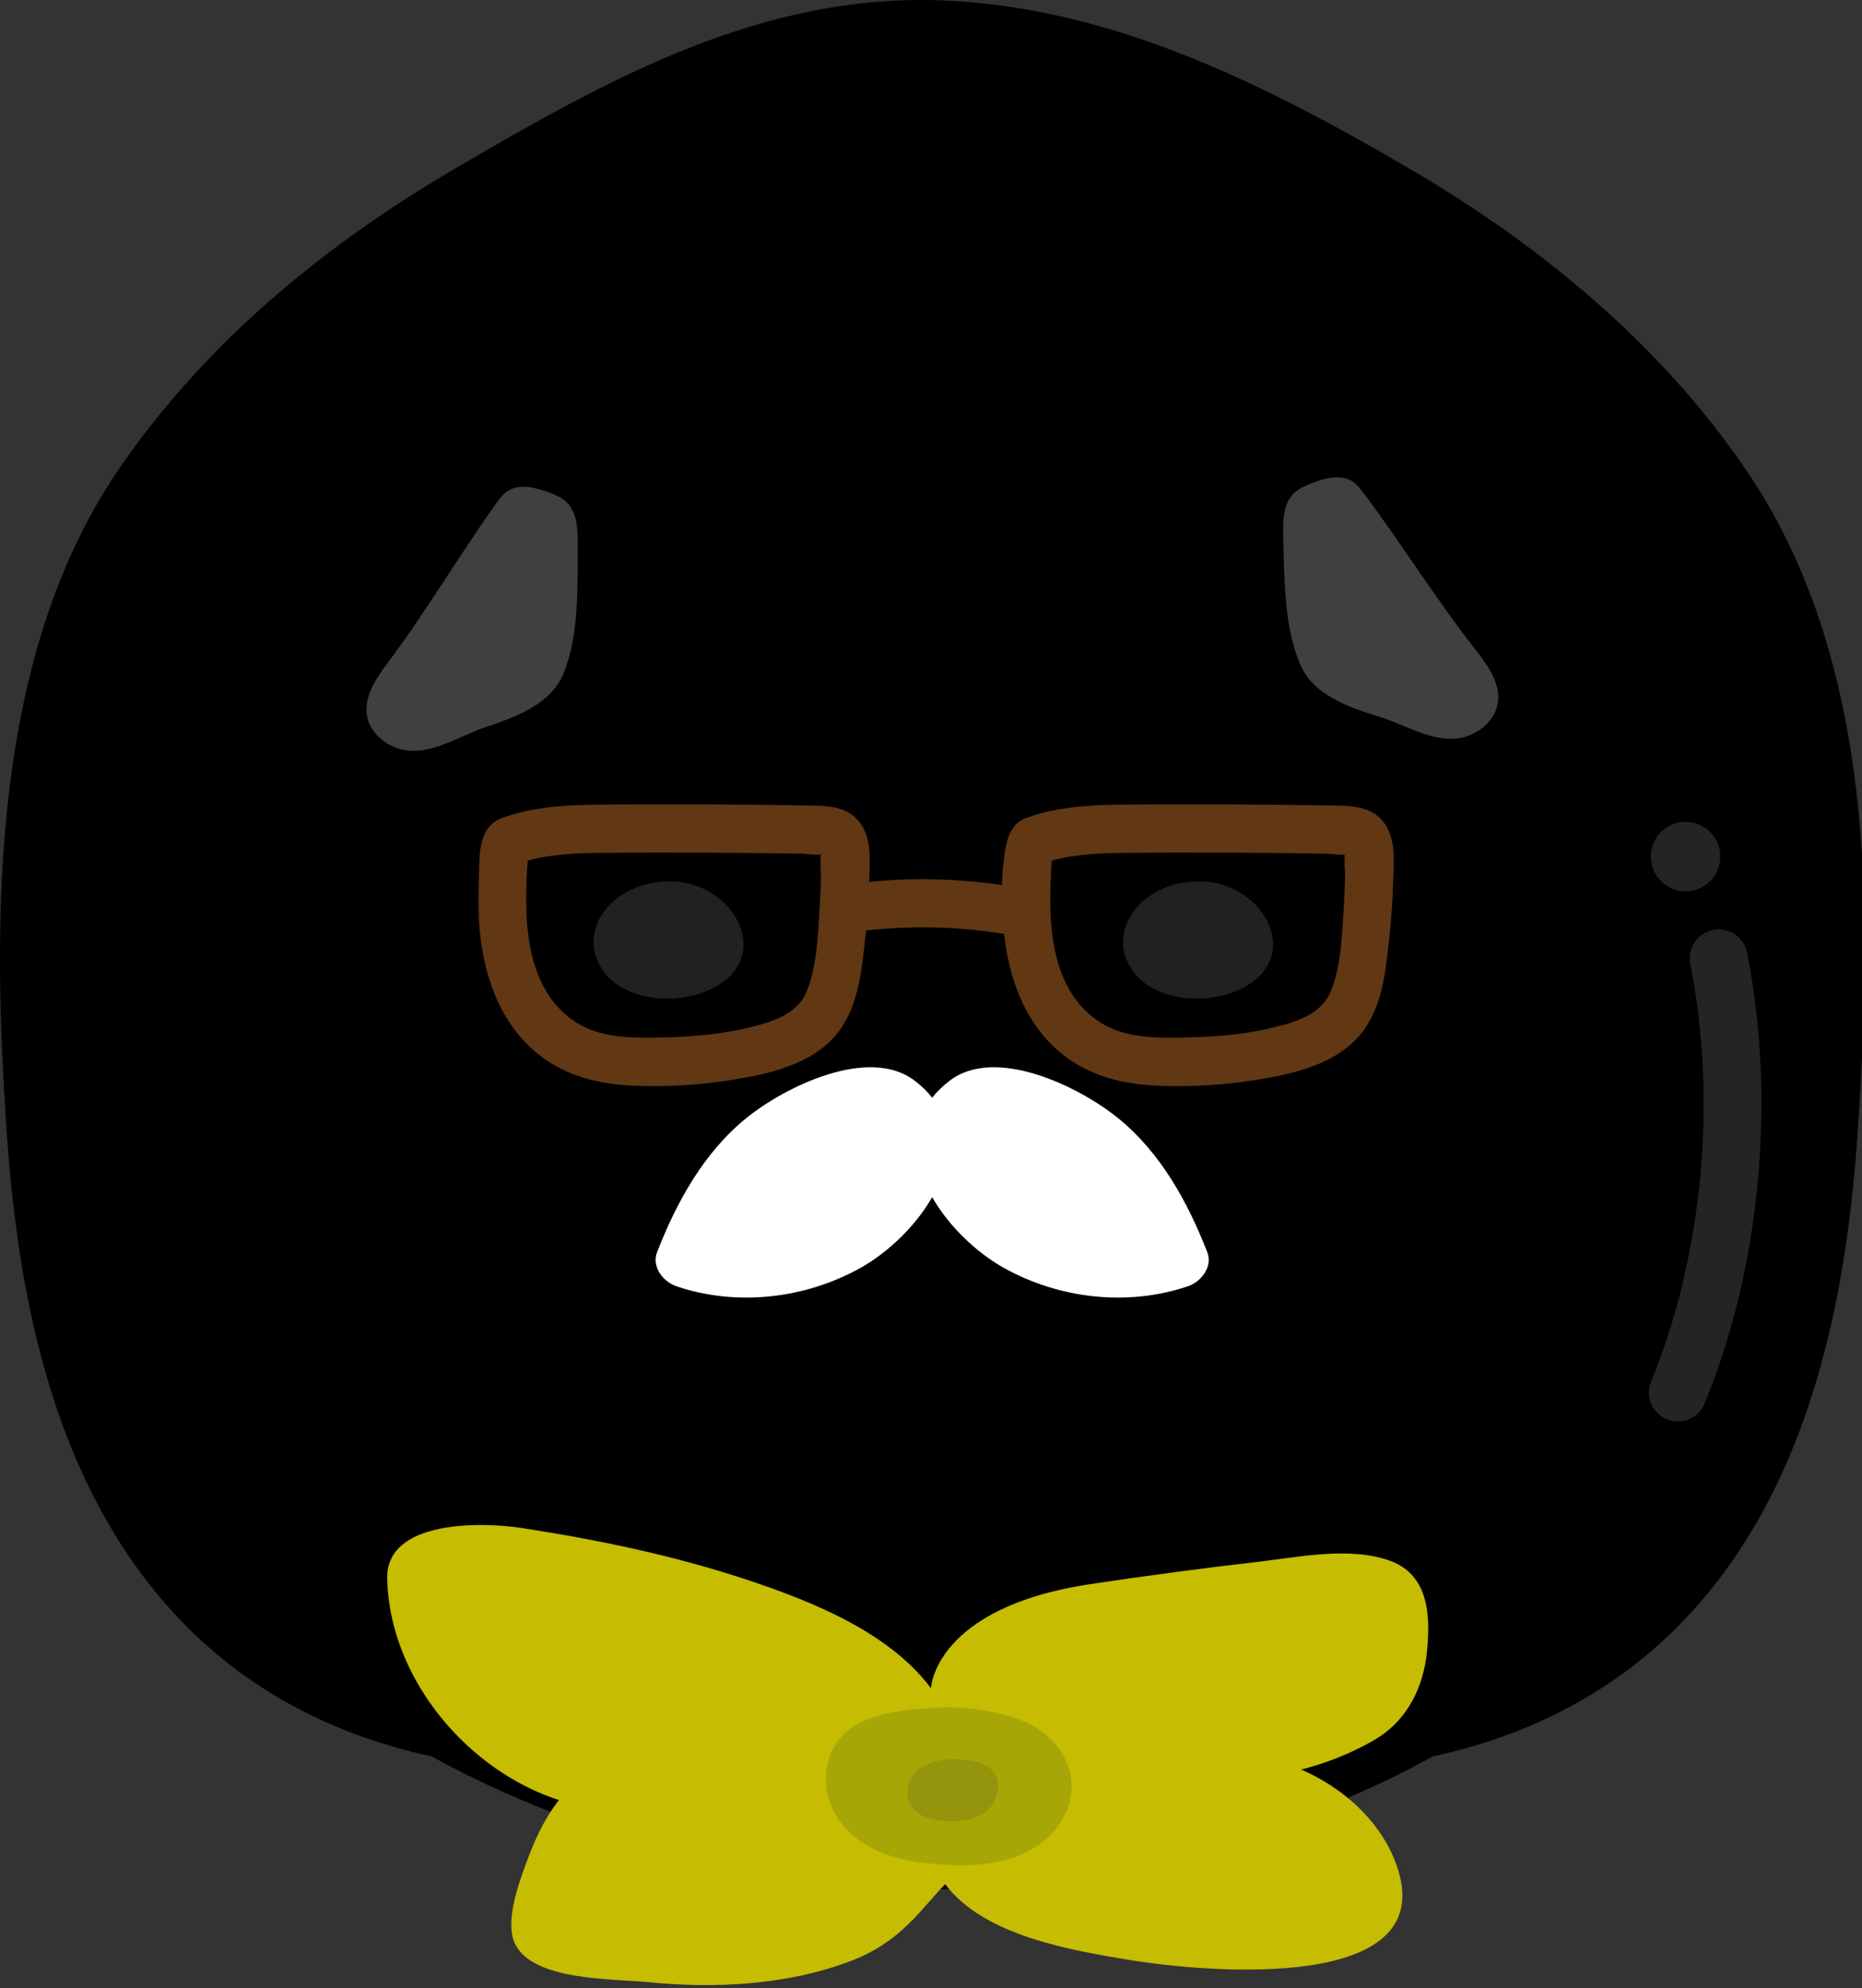 <svg width="193" height="206" xmlns="http://www.w3.org/2000/svg" xmlns:undefined="http://www.inkscape.org/namespaces/inkscape" version="1.1">
 <rect width="100%" height="100%" fill="#333333" stroke="none"/>
 <defs>
  <clipPath id="clip_28">
   <path id="svg_1" d="m-85.844,-81.915l360,0l0,360l-360,0l0,-360z"/>
  </clipPath>
  <clipPath id="clip_29">
   <path id="svg_2" d="m170.907,147.269l11.671,0l0,-50.978l-11.671,0l0,50.978z"/>
  </clipPath>
  <clipPath id="clip_30">
   <path id="svg_3" d="m171.114,92.348l7.202,0l0,-7.201l-7.202,0l0,7.201z"/>
  </clipPath>
  <clipPath id="clip_31">
   <path id="svg_4" d="m65.092,198.645l24.605,0l0,-12.035l-24.605,0l0,12.035z"/>
  </clipPath>
  <clipPath id="clip_32">
   <path id="svg_5" d="m106.589,183.513l27.412,0l0,-13.298l-27.412,0l0,13.298z"/>
  </clipPath>
  <clipPath id="clip_33">
   <path id="svg_6" d="m105.661,198.938l24.698,0l0,-11.626l-24.698,0l0,11.626z"/>
  </clipPath>
  <clipPath id="clip_34">
   <path id="svg_7" d="m54.827,183.861l38.066,0l0,-12.143l-38.066,0l0,12.143z"/>
  </clipPath>
 </defs>
 <g>
  <title>Layer 1</title>
  <g id="svg_8">
   <g id="svg_9"  >
    <g id="svg_10" clip-path="url(#clip_28)">
     <path id="svg_11" fill="current" d="m96.624,195.732c28.402,0 51.835,-13.744 51.835,-13.744c20.394,-4.411 33.223,-17.842 39.478,-37.823c2.721,-8.688 3.979,-17.702 4.609,-26.802c1.583,-22.893 1.88,-48.984 -11.59,-68.718c-8.895,-13.033 -21.311,-23.248 -34.853,-31.164c-14.84,-8.678 -30.716,-16.674 -48.224,-17.43c-18.874,-0.815 -34.934,8.192 -50.734,17.429c-13.542,7.917 -25.957,18.132 -34.853,31.165c-13.258,19.425 -13.125,46.522 -11.589,68.719c0.629,9.099 1.888,18.113 4.608,26.801c6.255,19.981 19.084,33.412 39.479,37.823c0,0 23.432,13.744 51.834,13.744"/>
     <path id="svg_12" fill="rgba(255,255,255,0.25)" d="m38.348,75.115c0.503,1.05 1.482,1.87 2.577,2.308c3.199,1.281 6.456,-1.113 9.497,-2.121c2.966,-0.983 6.634,-2.317 7.947,-5.438c1.69,-4.02 1.494,-9.276 1.512,-13.547c0.006,-1.522 -0.059,-3.226 -1.153,-4.285c-0.539,-0.521 -1.259,-0.808 -1.965,-1.062c-1.357,-0.489 -2.964,-0.882 -4.164,-0.082c-0.457,0.304 -0.797,0.751 -1.116,1.197c-3.907,5.464 -7.263,11.201 -11.301,16.599c-1.243,1.662 -2.555,3.618 -2.106,5.643c0.06,0.274 0.153,0.538 0.272,0.788"/>
     <path id="svg_13" fill="rgba(255,255,255,0.25)" d="m154.971,73.763c-0.478,1.062 -1.438,1.904 -2.522,2.367c-3.169,1.355 -6.48,-0.963 -9.544,-1.9c-2.988,-0.913 -6.685,-2.162 -8.07,-5.252c-1.783,-3.98 -1.709,-9.239 -1.826,-13.509c-0.042,-1.521 -0.017,-3.226 1.053,-4.31c0.527,-0.535 1.239,-0.836 1.939,-1.107c1.346,-0.52 2.944,-0.951 4.162,-0.179c0.463,0.294 0.814,0.733 1.143,1.171c4.033,5.371 7.52,11.029 11.683,16.333c1.281,1.632 2.638,3.556 2.237,5.592c-0.054,0.275 -0.141,0.541 -0.255,0.794"/>
     <g id="svg_14" opacity="0.4">
      <g id="svg_15" clip-path="url(#clip_29)">
       <path id="svg_16" fill="rgba(255,255,255,0.349)" d="m173.907,147.269c-0.382,0 -0.77,-0.073 -1.145,-0.229c-1.531,-0.631 -2.259,-2.386 -1.626,-3.917c5.353,-12.96 6.874,-29.127 4.069,-43.247c-0.323,-1.625 0.732,-3.204 2.357,-3.527c1.631,-0.322 3.205,0.733 3.528,2.357c3.027,15.236 1.379,32.696 -4.41,46.708c-0.477,1.156 -1.595,1.855 -2.773,1.855"/>
      </g>
     </g>
     <g id="svg_17" opacity="0.4">
      <g id="svg_18" clip-path="url(#clip_30)">
       <path id="svg_19" fill="rgba(255,255,255,0.349)" d="m171.162,89.326c-0.32,-1.962 1.011,-3.813 2.974,-4.132c1.962,-0.32 3.812,1.011 4.132,2.974c0.321,1.962 -1.011,3.812 -2.973,4.133c-1.963,0.319 -3.814,-1.012 -4.133,-2.975"/>
      </g>
     </g>
     <path id="svg_20" fill="#c6bc01" d="m43.249,174.343c3.22,5.644 8.618,10.188 14.682,12.155c-1.641,2.137 -2.612,4.359 -3.526,6.9c-0.752,2.09 -2.052,5.777 -1.036,7.956c1.811,3.878 10.051,3.644 13.774,4.008c7.036,0.687 14.377,0.317 20.978,-2.162c5.341,-2.005 7.446,-5.571 9.854,-7.99c4.004,5.383 13.219,6.88 19.094,7.853c7.893,1.302 33.317,3.646 27.41,-10.537c-1.709,-4.103 -5.368,-7.349 -9.604,-9.19c2.359,-0.6 4.909,-1.539 7.489,-3.012c3.533,-2.018 5.211,-5.575 5.557,-9.323c0.326,-3.533 0.247,-7.883 -3.947,-9.333c-4.187,-1.447 -9.324,-0.346 -13.598,0.15c-5.814,0.673 -11.616,1.44 -17.398,2.313c-16.141,2.439 -16.483,10.775 -16.483,10.775c-4.31,-5.727 -12.021,-8.875 -18.84,-11.157c-7.621,-2.551 -15.581,-4.205 -23.551,-5.435c-4.236,-0.656 -14.09,-0.834 -13.967,5.224c0.077,3.782 1.217,7.484 3.112,10.805"/>
     <g id="svg_21" opacity="0.4">
      <g id="svg_22" clip-path="url(#clip_31)">
       <path id="svg_23" fill="#c6bc01" d="m67.306,198.645c-1.028,0 -1.949,-0.719 -2.167,-1.765c-0.25,-1.197 0.52,-2.371 1.718,-2.62c5.126,-1.067 10.144,-2.638 14.917,-4.671c1.434,-0.612 3.061,-1.352 4.216,-2.402c0.907,-0.825 2.306,-0.756 3.129,0.147c0.824,0.906 0.758,2.307 -0.147,3.13c-1.666,1.516 -3.692,2.448 -5.461,3.202c-5.041,2.147 -10.341,3.806 -15.752,4.932c-0.152,0.032 -0.304,0.047 -0.453,0.047"/>
      </g>
     </g>
     <g id="svg_24" opacity="0.4">
      <g id="svg_25" clip-path="url(#clip_32)">
       <path id="svg_26" fill="#c6bc01" d="m108.802,183.513c-1.089,0 -2.038,-0.803 -2.191,-1.912c-0.168,-1.212 0.678,-2.331 1.89,-2.498c7.964,-1.104 15.579,-4.041 22.025,-8.495c1.007,-0.695 2.386,-0.444 3.082,0.562c0.696,1.007 0.444,2.387 -0.563,3.082c-7.013,4.848 -15.289,8.042 -23.936,9.24c-0.103,0.014 -0.205,0.021 -0.307,0.021"/>
      </g>
     </g>
     <g id="svg_27" opacity="0.4">
      <g id="svg_28" clip-path="url(#clip_33)">
       <path id="svg_29" fill="#c6bc01" d="m128.146,198.938c-0.125,0 -0.251,-0.011 -0.378,-0.032c-7.439,-1.277 -14.499,-3.783 -20.981,-7.449c-1.066,-0.603 -1.441,-1.955 -0.838,-3.02c0.601,-1.064 1.953,-1.439 3.019,-0.838c6.037,3.414 12.615,5.749 19.55,6.94c1.206,0.207 2.016,1.352 1.809,2.558c-0.186,1.079 -1.122,1.841 -2.181,1.841"/>
      </g>
     </g>
     <g id="svg_30" opacity="0.4">
      <g id="svg_31" clip-path="url(#clip_34)">
       <path id="svg_32" fill="#c6bc01" d="m90.678,183.861l-0.004,0c-12.404,-0.021 -24.052,-2.693 -34.616,-7.942c-1.097,-0.545 -1.543,-1.874 -0.999,-2.97c0.544,-1.096 1.873,-1.543 2.97,-0.999c9.95,4.943 20.936,7.459 32.653,7.479c1.224,0.002 2.214,0.996 2.212,2.22c-0.002,1.223 -0.994,2.212 -2.216,2.212"/>
      </g>
     </g>
     <path id="svg_33" fill="#a6a607" d="m86.67,188.115c2.099,3.505 6.429,4.807 10.532,5.019c4.827,0.454 10.236,-0.236 12.845,-4.533c2.494,-4.105 0.19,-8.767 -4.349,-10.422c-2.55,-0.93 -5.32,-1.344 -8.048,-1.261c-2.656,0.081 -5.568,0.319 -8.02,1.331c-3.85,1.589 -4.976,5.939 -3.239,9.36c0.088,0.174 0.181,0.342 0.279,0.506"/>
     <path id="svg_34" fill="#94940d" d="m94.13,186.346c0.183,0.672 0.635,1.292 1.275,1.658c0.464,0.267 0.981,0.428 1.51,0.528c1.112,0.21 2.232,0.254 3.343,0.01c1.251,-0.274 2.504,-0.975 2.908,-2.179c0.028,-0.082 0.038,-0.165 0.057,-0.247c0.061,-0.132 0.11,-0.271 0.144,-0.415c0.196,-0.824 0.056,-1.62 -0.534,-2.284c-0.365,-0.412 -0.932,-0.721 -1.485,-0.851c-0.867,-0.202 -1.838,-0.312 -2.732,-0.29c-1.208,0.029 -2.314,0.29 -3.285,0.977c-0.984,0.697 -1.509,1.96 -1.201,3.093"/>
     <path id="svg_35" fill="#232020" d="m69.131,97.408l-0.001,0.001c0.004,-0.003 0.008,-0.005 0.012,-0.007c-0.004,0.002 -0.007,0.004 -0.011,0.006"/>
     <path id="svg_36" fill="#232020" d="m77.065,97.874c0.02,-3.214 -3.277,-6.547 -7.611,-6.558c-6.231,-0.014 -10.054,5.491 -6.675,9.597c2.699,3.28 9.228,3.306 12.506,0.557c1.228,-1.031 1.772,-2.303 1.78,-3.596"/>
     <path id="svg_37" fill="#232020" d="m124.015,97.408l-0.001,0.001c0.004,-0.003 0.008,-0.005 0.012,-0.007c-0.004,0.002 -0.007,0.004 -0.011,0.006"/>
     <path id="svg_38" fill="#232020" d="m131.951,97.874c0.019,-3.214 -3.278,-6.547 -7.612,-6.558c-6.23,-0.014 -10.054,5.491 -6.675,9.597c2.699,3.28 9.228,3.306 12.507,0.557c1.227,-1.031 1.771,-2.303 1.78,-3.596"/>
     <path id="svg_39" fill="#ffffff" d="m96.622,113.727c-0.482,-0.611 -1.079,-1.198 -1.803,-1.752c-4.782,-3.664 -13.509,0.654 -17.469,3.872c-4.408,3.579 -7.221,8.689 -9.249,13.899c-0.583,1.498 0.656,3.062 1.997,3.515c6.265,2.121 13.364,1.307 19.113,-1.911c5.853,-3.276 12.139,-11.629 7.411,-17.623"/>
     <path id="svg_40" fill="#ffffff" d="m104.033,131.35c5.749,3.218 12.848,4.032 19.113,1.911c1.34,-0.453 2.579,-2.017 1.996,-3.515c-2.028,-5.21 -4.84,-10.32 -9.248,-13.899c-3.961,-3.218 -12.688,-7.536 -17.469,-3.872c-0.724,0.554 -1.321,1.141 -1.803,1.752c-4.728,5.994 1.557,14.347 7.411,17.623"/>
     <path id="svg_41" fill="#613813" d="m84.972,93.818c-0.18,2.854 -0.253,6.143 -1.327,8.835c-1.029,2.582 -3.952,3.334 -6.406,3.899c-3.103,0.716 -6.292,0.913 -9.469,0.952c-2.807,0.034 -5.812,-0.062 -8.22,-1.686c-5.294,-3.568 -5.247,-10.949 -4.853,-16.659c2.484,-0.672 5.031,-0.769 7.625,-0.796c3.449,-0.035 6.9,-0.037 10.349,-0.024c3.467,0.013 6.934,0.048 10.401,0.104c0.147,0.003 1.379,0.128 1.992,0.108c-0.033,0.298 -0.077,0.561 0.047,-0.003c-0.153,0.692 0.004,1.601 -0.013,2.324c-0.022,0.982 -0.064,1.965 -0.126,2.946m4.396,-8.237c-1.057,-1.774 -2.921,-2.074 -4.811,-2.113c-1.981,-0.04 -3.962,-0.063 -5.942,-0.085c-4.622,-0.05 -9.246,-0.062 -13.868,-0.037c-4.26,0.024 -8.671,-0.074 -12.731,1.412c-2.13,0.781 -2.294,3.072 -2.345,4.978c-0.061,2.309 -0.158,4.585 0.079,6.892c0.47,4.574 2.043,9.121 5.592,12.218c2.777,2.424 6.163,3.391 9.79,3.61c3.847,0.231 7.823,-0.057 11.616,-0.715c3.459,-0.601 7.406,-1.633 9.799,-4.394c2.404,-2.773 2.746,-6.603 3.13,-10.1c0.214,-1.955 0.351,-3.918 0.408,-5.884c0.056,-1.877 0.29,-4.094 -0.717,-5.782"/>
     <path id="svg_42" fill="#613813" d="m139.292,93.818c-0.18,2.854 -0.254,6.143 -1.327,8.835c-1.03,2.582 -3.952,3.334 -6.406,3.899c-3.103,0.716 -6.292,0.913 -9.469,0.952c-2.807,0.034 -5.812,-0.062 -8.22,-1.686c-5.294,-3.568 -5.247,-10.949 -4.853,-16.659c2.483,-0.672 5.031,-0.769 7.624,-0.796c3.45,-0.035 6.9,-0.037 10.35,-0.024c3.467,0.013 6.934,0.048 10.401,0.104c0.147,0.003 1.379,0.128 1.992,0.108c-0.033,0.298 -0.077,0.561 0.047,-0.003c-0.153,0.692 0.004,1.601 -0.013,2.324c-0.022,0.982 -0.064,1.965 -0.126,2.946m4.396,-8.237c-1.058,-1.774 -2.921,-2.074 -4.811,-2.113c-1.981,-0.04 -3.962,-0.063 -5.942,-0.085c-4.622,-0.05 -9.246,-0.062 -13.868,-0.037c-4.26,0.024 -8.671,-0.074 -12.731,1.412c-2,0.733 -2.162,3.206 -2.357,4.988c-0.247,2.256 -0.139,4.655 0.094,6.907c0.473,4.565 2.047,9.102 5.589,12.193c2.777,2.424 6.163,3.391 9.789,3.61c3.848,0.231 7.824,-0.057 11.617,-0.715c3.459,-0.601 7.406,-1.633 9.799,-4.394c2.404,-2.773 2.746,-6.603 3.129,-10.1c0.215,-1.955 0.351,-3.918 0.409,-5.884c0.056,-1.877 0.29,-4.094 -0.717,-5.782"/>
     <path id="svg_43" fill="#613813" d="m106.659,92.172c-6.007,-1.168 -12.138,-1.421 -18.207,-0.61c-1.338,0.178 -2.5,1.021 -2.5,2.5c0,1.212 1.152,2.68 2.5,2.5c5.61,-0.749 11.318,-0.65 16.878,0.431c1.324,0.258 2.698,-0.374 3.075,-1.746c0.337,-1.225 -0.414,-2.816 -1.746,-3.075"/>
    </g>
   </g>
  </g>
 </g>
</svg>